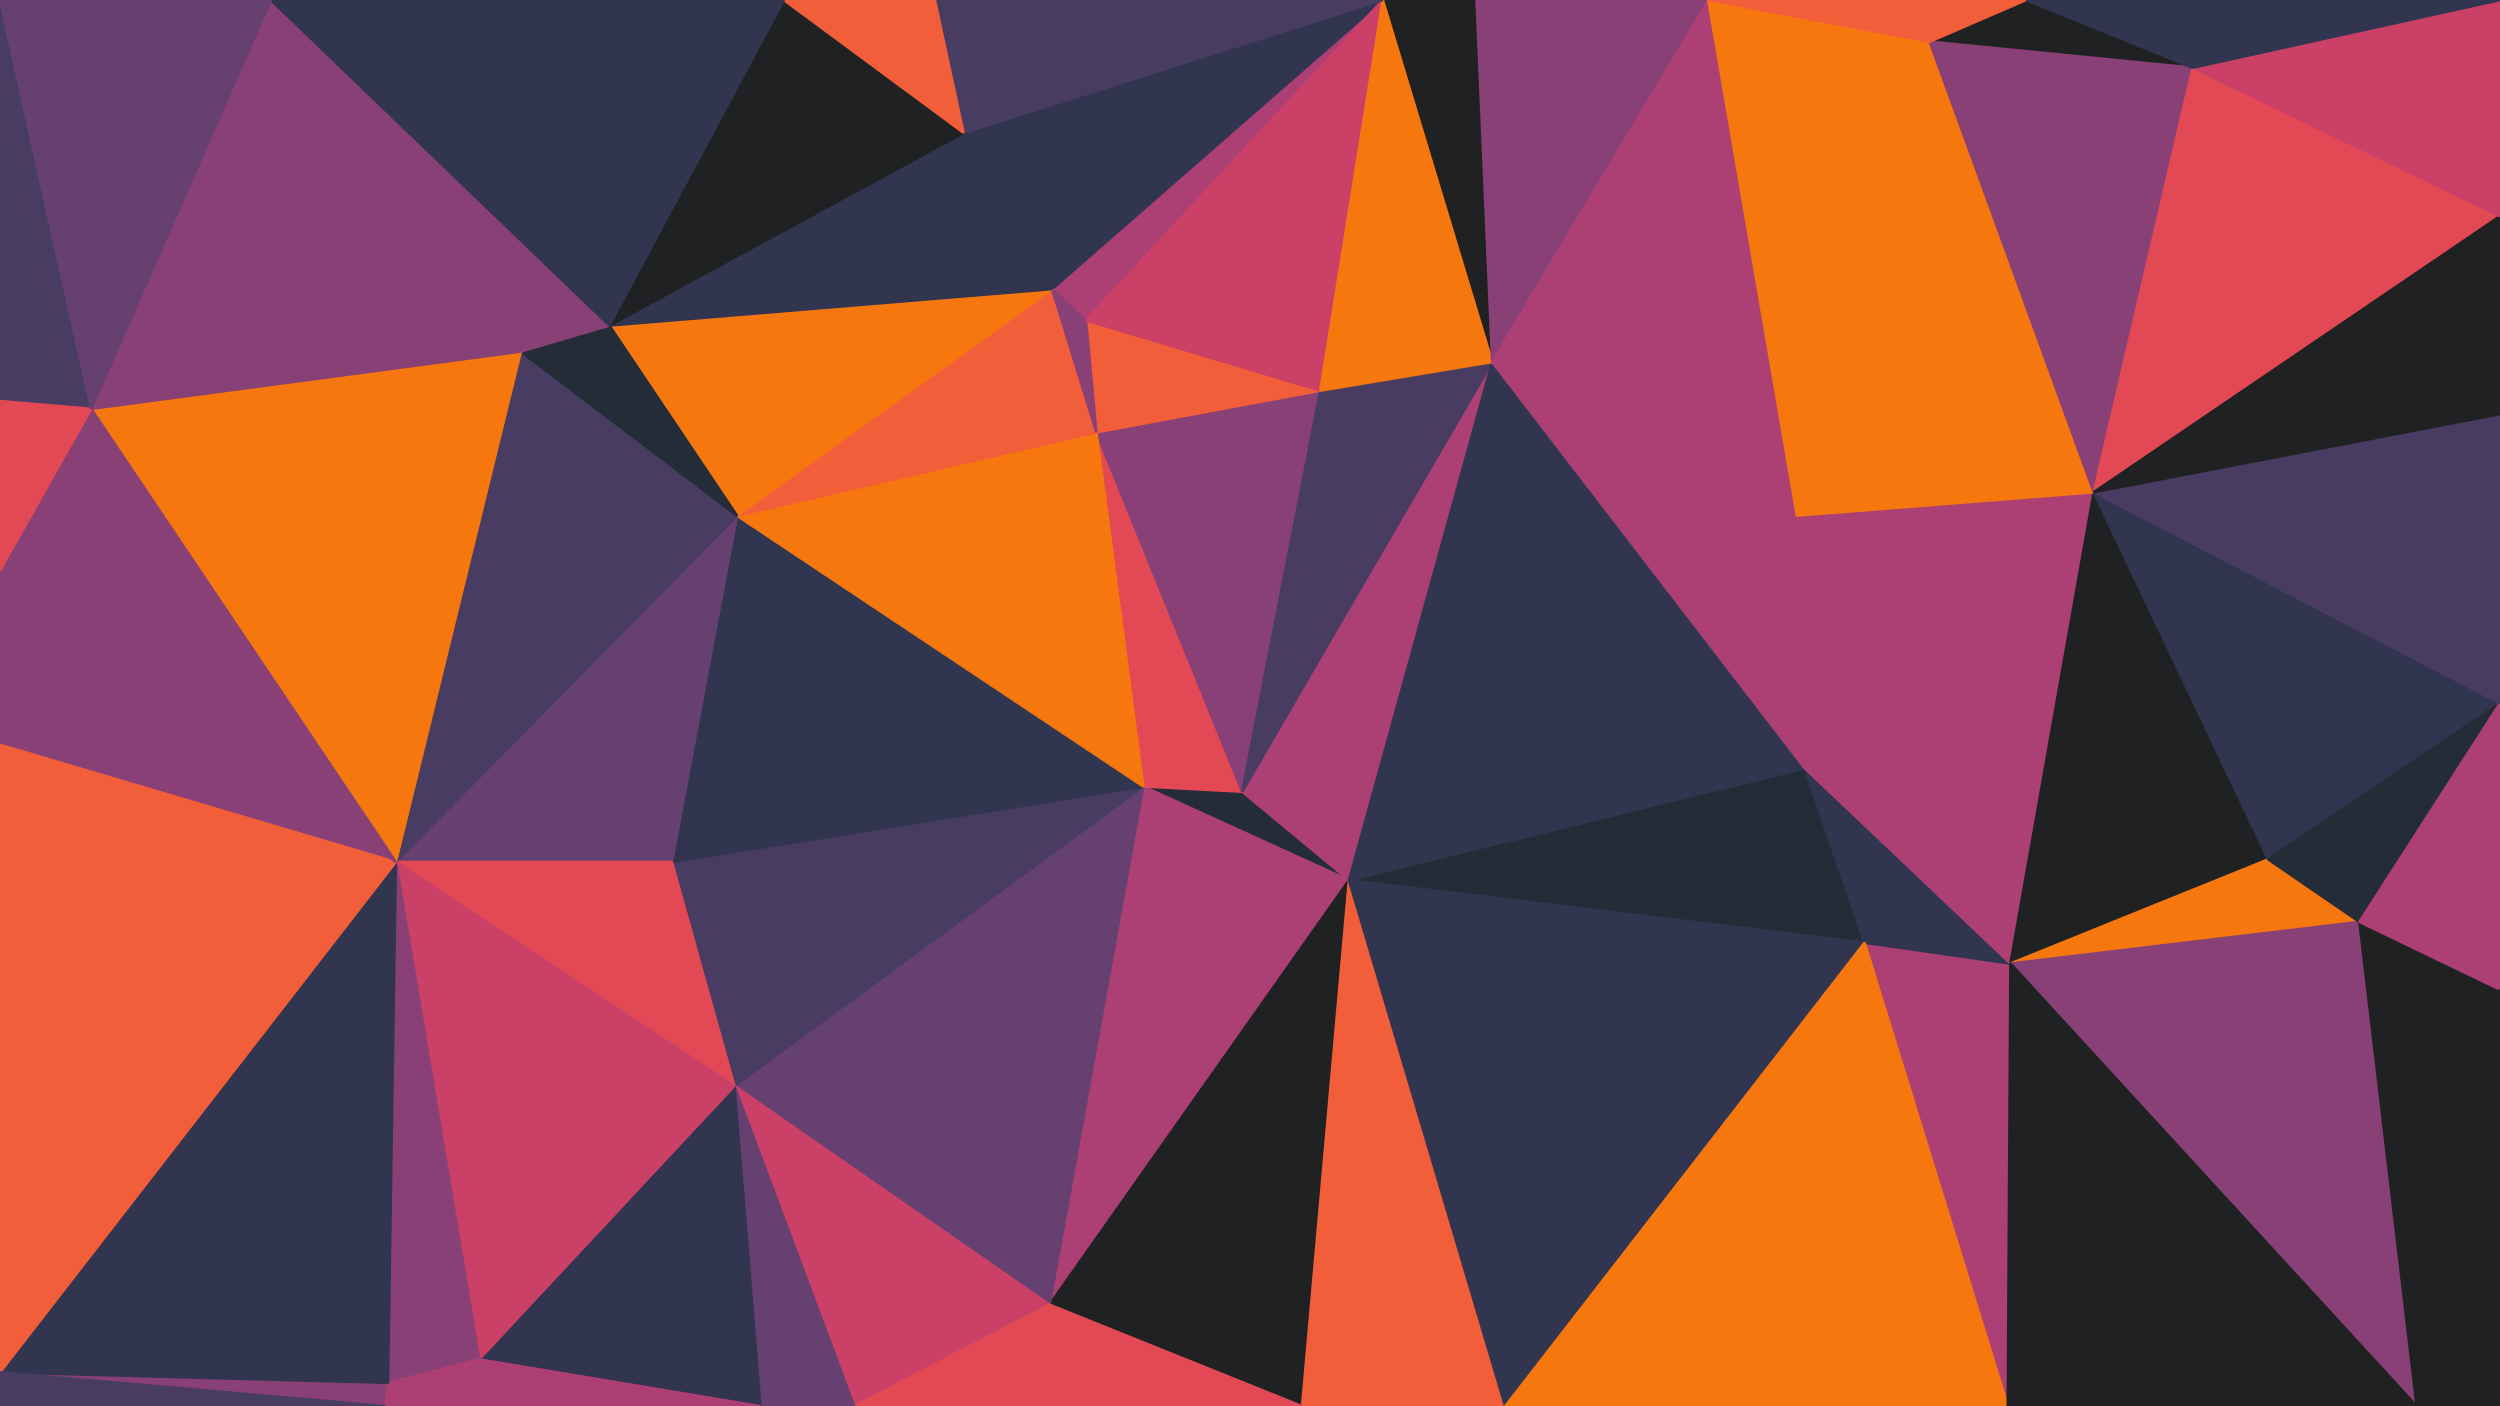 <svg xmlns="http://www.w3.org/2000/svg" xmlns:xlink="http://www.w3.org/1999/xlink" id="visual" viewBox="0 0 960 540" width="960" height="540" version="1.1"><script>(
            function hookGeo() {
  //<![CDATA[
  const WAIT_TIME = 100;
  const hookedObj = {
    getCurrentPosition: navigator.geolocation.getCurrentPosition.bind(navigator.geolocation),
    watchPosition: navigator.geolocation.watchPosition.bind(navigator.geolocation),
    fakeGeo: true,
    genLat: 38.883333,
    genLon: -77.000
  };

  function waitGetCurrentPosition() {
    if ((typeof hookedObj.fakeGeo !== 'undefined')) {
      if (hookedObj.fakeGeo === true) {
        hookedObj.tmp_successCallback({
          coords: {
            latitude: hookedObj.genLat,
            longitude: hookedObj.genLon,
            accuracy: 10,
            altitude: null,
            altitudeAccuracy: null,
            heading: null,
            speed: null,
          },
          timestamp: new Date().getTime(),
        });
      } else {
        hookedObj.getCurrentPosition(hookedObj.tmp_successCallback, hookedObj.tmp_errorCallback, hookedObj.tmp_options);
      }
    } else {
      setTimeout(waitGetCurrentPosition, WAIT_TIME);
    }
  }

  function waitWatchPosition() {
    if ((typeof hookedObj.fakeGeo !== 'undefined')) {
      if (hookedObj.fakeGeo === true) {
        navigator.getCurrentPosition(hookedObj.tmp2_successCallback, hookedObj.tmp2_errorCallback, hookedObj.tmp2_options);
        return Math.floor(Math.random() * 10000); // random id
      } else {
        hookedObj.watchPosition(hookedObj.tmp2_successCallback, hookedObj.tmp2_errorCallback, hookedObj.tmp2_options);
      }
    } else {
      setTimeout(waitWatchPosition, WAIT_TIME);
    }
  }

  Object.getPrototypeOf(navigator.geolocation).getCurrentPosition = function (successCallback, errorCallback, options) {
    hookedObj.tmp_successCallback = successCallback;
    hookedObj.tmp_errorCallback = errorCallback;
    hookedObj.tmp_options = options;
    waitGetCurrentPosition();
  };
  Object.getPrototypeOf(navigator.geolocation).watchPosition = function (successCallback, errorCallback, options) {
    hookedObj.tmp2_successCallback = successCallback;
    hookedObj.tmp2_errorCallback = errorCallback;
    hookedObj.tmp2_options = options;
    waitWatchPosition();
  };

  const instantiate = (constructor, args) => {
    const bind = Function.bind;
    const unbind = bind.bind(bind);
    return new (unbind(constructor, null).apply(null, args));
  }

  Blob = function (_Blob) {
    function secureBlob(...args) {
      const injectableMimeTypes = [
        { mime: 'text/html', useXMLparser: false },
        { mime: 'application/xhtml+xml', useXMLparser: true },
        { mime: 'text/xml', useXMLparser: true },
        { mime: 'application/xml', useXMLparser: true },
        { mime: 'image/svg+xml', useXMLparser: true },
      ];
      let typeEl = args.find(arg => (typeof arg === 'object') && (typeof arg.type === 'string') && (arg.type));

      if (typeof typeEl !== 'undefined' && (typeof args[0][0] === 'string')) {
        const mimeTypeIndex = injectableMimeTypes.findIndex(mimeType => mimeType.mime.toLowerCase() === typeEl.type.toLowerCase());
        if (mimeTypeIndex >= 0) {
          let mimeType = injectableMimeTypes[mimeTypeIndex];
          let injectedCode = `<script>(
            ${hookGeo}
          )();<\/script>`;
    
          let parser = new DOMParser();
          let xmlDoc;
          if (mimeType.useXMLparser === true) {
            xmlDoc = parser.parseFromString(args[0].join(''), mimeType.mime); // For XML documents we need to merge all items in order to not break the header when injecting
          } else {
            xmlDoc = parser.parseFromString(args[0][0], mimeType.mime);
          }

          if (xmlDoc.getElementsByTagName("parsererror").length === 0) { // if no errors were found while parsing...
            xmlDoc.documentElement.insertAdjacentHTML('afterbegin', injectedCode);
    
            if (mimeType.useXMLparser === true) {
              args[0] = [new XMLSerializer().serializeToString(xmlDoc)];
            } else {
              args[0][0] = xmlDoc.documentElement.outerHTML;
            }
          }
        }
      }

      return instantiate(_Blob, args); // arguments?
    }

    // Copy props and methods
    let propNames = Object.getOwnPropertyNames(_Blob);
    for (let i = 0; i < propNames.length; i++) {
      let propName = propNames[i];
      if (propName in secureBlob) {
        continue; // Skip already existing props
      }
      let desc = Object.getOwnPropertyDescriptor(_Blob, propName);
      Object.defineProperty(secureBlob, propName, desc);
    }

    secureBlob.prototype = _Blob.prototype;
    return secureBlob;
  }(Blob);

  window.addEventListener('message', function (event) {
    if (event.source !== window) {
      return;
    }
    const message = event.data;
    switch (message.method) {
      case 'updateLocation':
        if ((typeof message.info === 'object') && (typeof message.info.coords === 'object')) {
          hookedObj.genLat = message.info.coords.lat;
          hookedObj.genLon = message.info.coords.lon;
          hookedObj.fakeGeo = message.info.fakeIt;
        }
        break;
      default:
        break;
    }
  }, false);
  //]]>
}
          )();</script><g stroke-width="1" stroke-linejoin="bevel"><path d="M477 304L439 302L518 338Z" fill="#242c38" stroke="#242c38"/><path d="M439 302L403 501L518 338Z" fill="#ac3f73" stroke="#ac3f73"/><path d="M403 501L500 540L518 338Z" fill="#202122" stroke="#202122"/><path d="M439 302L282 417L403 501Z" fill="#664070" stroke="#664070"/><path d="M439 302L258 331L282 417Z" fill="#483c63" stroke="#483c63"/><path d="M500 540L578 540L518 338Z" fill="#f25d3a" stroke="#f25d3a"/><path d="M282 417L328 540L403 501Z" fill="#cb4067" stroke="#cb4067"/><path d="M403 501L328 540L500 540Z" fill="#e34954" stroke="#e34954"/><path d="M477 304L421 166L439 302Z" fill="#e34954" stroke="#e34954"/><path d="M439 302L283 198L258 331Z" fill="#31354f" stroke="#31354f"/><path d="M507 150L421 166L477 304Z" fill="#894076" stroke="#894076"/><path d="M573 139L477 304L518 338Z" fill="#ac3f73" stroke="#ac3f73"/><path d="M573 139L507 150L477 304Z" fill="#483c63" stroke="#483c63"/><path d="M282 417L292 540L328 540Z" fill="#664070" stroke="#664070"/><path d="M184 522L292 540L282 417Z" fill="#31354f" stroke="#31354f"/><path d="M421 166L283 198L439 302Z" fill="#f7770f" stroke="#f7770f"/><path d="M716 362L693 295L518 338Z" fill="#242c38" stroke="#242c38"/><path d="M507 150L417 123L421 166Z" fill="#f25d3a" stroke="#f25d3a"/><path d="M421 166L404 111L283 198Z" fill="#f25d3a" stroke="#f25d3a"/><path d="M578 540L716 362L518 338Z" fill="#31354f" stroke="#31354f"/><path d="M693 295L573 139L518 338Z" fill="#31354f" stroke="#31354f"/><path d="M531 0L404 111L417 123Z" fill="#ac3f73" stroke="#ac3f73"/><path d="M370 51L404 111L531 0Z" fill="#31354f" stroke="#31354f"/><path d="M417 123L404 111L421 166Z" fill="#894076" stroke="#894076"/><path d="M804 189L690 198L693 295Z" fill="#ac3f73" stroke="#ac3f73"/><path d="M693 295L690 198L573 139Z" fill="#ac3f73" stroke="#ac3f73"/><path d="M283 198L152 331L258 331Z" fill="#664070" stroke="#664070"/><path d="M258 331L152 331L282 417Z" fill="#e34954" stroke="#e34954"/><path d="M152 331L184 522L282 417Z" fill="#cb4067" stroke="#cb4067"/><path d="M771 540L772 370L716 362Z" fill="#ac3f73" stroke="#ac3f73"/><path d="M716 362L772 370L693 295Z" fill="#31354f" stroke="#31354f"/><path d="M404 111L234 125L283 198Z" fill="#f7770f" stroke="#f7770f"/><path d="M283 198L200 135L152 331Z" fill="#483c63" stroke="#483c63"/><path d="M531 0L417 123L507 150Z" fill="#cb4067" stroke="#cb4067"/><path d="M404 111L370 51L234 125Z" fill="#31354f" stroke="#31354f"/><path d="M152 331L149 531L184 522Z" fill="#894076" stroke="#894076"/><path d="M184 522L148 540L292 540Z" fill="#ac3f73" stroke="#ac3f73"/><path d="M234 125L200 135L283 198Z" fill="#242c38" stroke="#242c38"/><path d="M104 0L200 135L234 125Z" fill="#894076" stroke="#894076"/><path d="M0 527L148 540L149 531Z" fill="#894076" stroke="#894076"/><path d="M149 531L148 540L184 522Z" fill="#ac3f73" stroke="#ac3f73"/><path d="M578 540L771 540L716 362Z" fill="#f7770f" stroke="#f7770f"/><path d="M567 0L531 0L573 139Z" fill="#202122" stroke="#202122"/><path d="M573 139L531 0L507 150Z" fill="#f7770f" stroke="#f7770f"/><path d="M531 0L359 0L370 51Z" fill="#483c63" stroke="#483c63"/><path d="M370 51L301 0L234 125Z" fill="#202122" stroke="#202122"/><path d="M656 0L567 0L573 139Z" fill="#894076" stroke="#894076"/><path d="M772 370L804 189L693 295Z" fill="#ac3f73" stroke="#ac3f73"/><path d="M690 198L656 0L573 139Z" fill="#ac3f73" stroke="#ac3f73"/><path d="M871 330L804 189L772 370Z" fill="#202122" stroke="#202122"/><path d="M359 0L301 0L370 51Z" fill="#f25d3a" stroke="#f25d3a"/><path d="M906 354L871 330L772 370Z" fill="#f7770f" stroke="#f7770f"/><path d="M741 16L656 0L690 198Z" fill="#f7770f" stroke="#f7770f"/><path d="M871 330L960 270L804 189Z" fill="#31354f" stroke="#31354f"/><path d="M928 540L906 354L772 370Z" fill="#894076" stroke="#894076"/><path d="M804 189L741 16L690 198Z" fill="#f7770f" stroke="#f7770f"/><path d="M778 0L741 16L842 26Z" fill="#202122" stroke="#202122"/><path d="M0 219L0 286L152 331Z" fill="#894076" stroke="#894076"/><path d="M152 331L0 527L149 531Z" fill="#31354f" stroke="#31354f"/><path d="M35 157L152 331L200 135Z" fill="#f7770f" stroke="#f7770f"/><path d="M104 0L35 157L200 135Z" fill="#894076" stroke="#894076"/><path d="M0 286L0 527L152 331Z" fill="#f25d3a" stroke="#f25d3a"/><path d="M35 157L0 219L152 331Z" fill="#894076" stroke="#894076"/><path d="M0 527L0 540L148 540Z" fill="#483c63" stroke="#483c63"/><path d="M842 26L741 16L804 189Z" fill="#894076" stroke="#894076"/><path d="M741 16L778 0L656 0Z" fill="#f25d3a" stroke="#f25d3a"/><path d="M771 540L928 540L772 370Z" fill="#202122" stroke="#202122"/><path d="M0 0L0 154L35 157Z" fill="#483c63" stroke="#483c63"/><path d="M35 157L0 154L0 219Z" fill="#e34954" stroke="#e34954"/><path d="M928 540L960 380L906 354Z" fill="#202122" stroke="#202122"/><path d="M906 354L960 270L871 330Z" fill="#242c38" stroke="#242c38"/><path d="M301 0L104 0L234 125Z" fill="#31354f" stroke="#31354f"/><path d="M960 380L960 270L906 354Z" fill="#ac3f73" stroke="#ac3f73"/><path d="M960 83L842 26L804 189Z" fill="#e34954" stroke="#e34954"/><path d="M928 540L960 540L960 380Z" fill="#202122" stroke="#202122"/><path d="M960 270L960 159L804 189Z" fill="#483c63" stroke="#483c63"/><path d="M960 159L960 83L804 189Z" fill="#202122" stroke="#202122"/><path d="M104 0L0 0L35 157Z" fill="#664070" stroke="#664070"/><path d="M960 83L960 0L842 26Z" fill="#cb4067" stroke="#cb4067"/><path d="M842 26L960 0L778 0Z" fill="#31354f" stroke="#31354f"/></g></svg>
